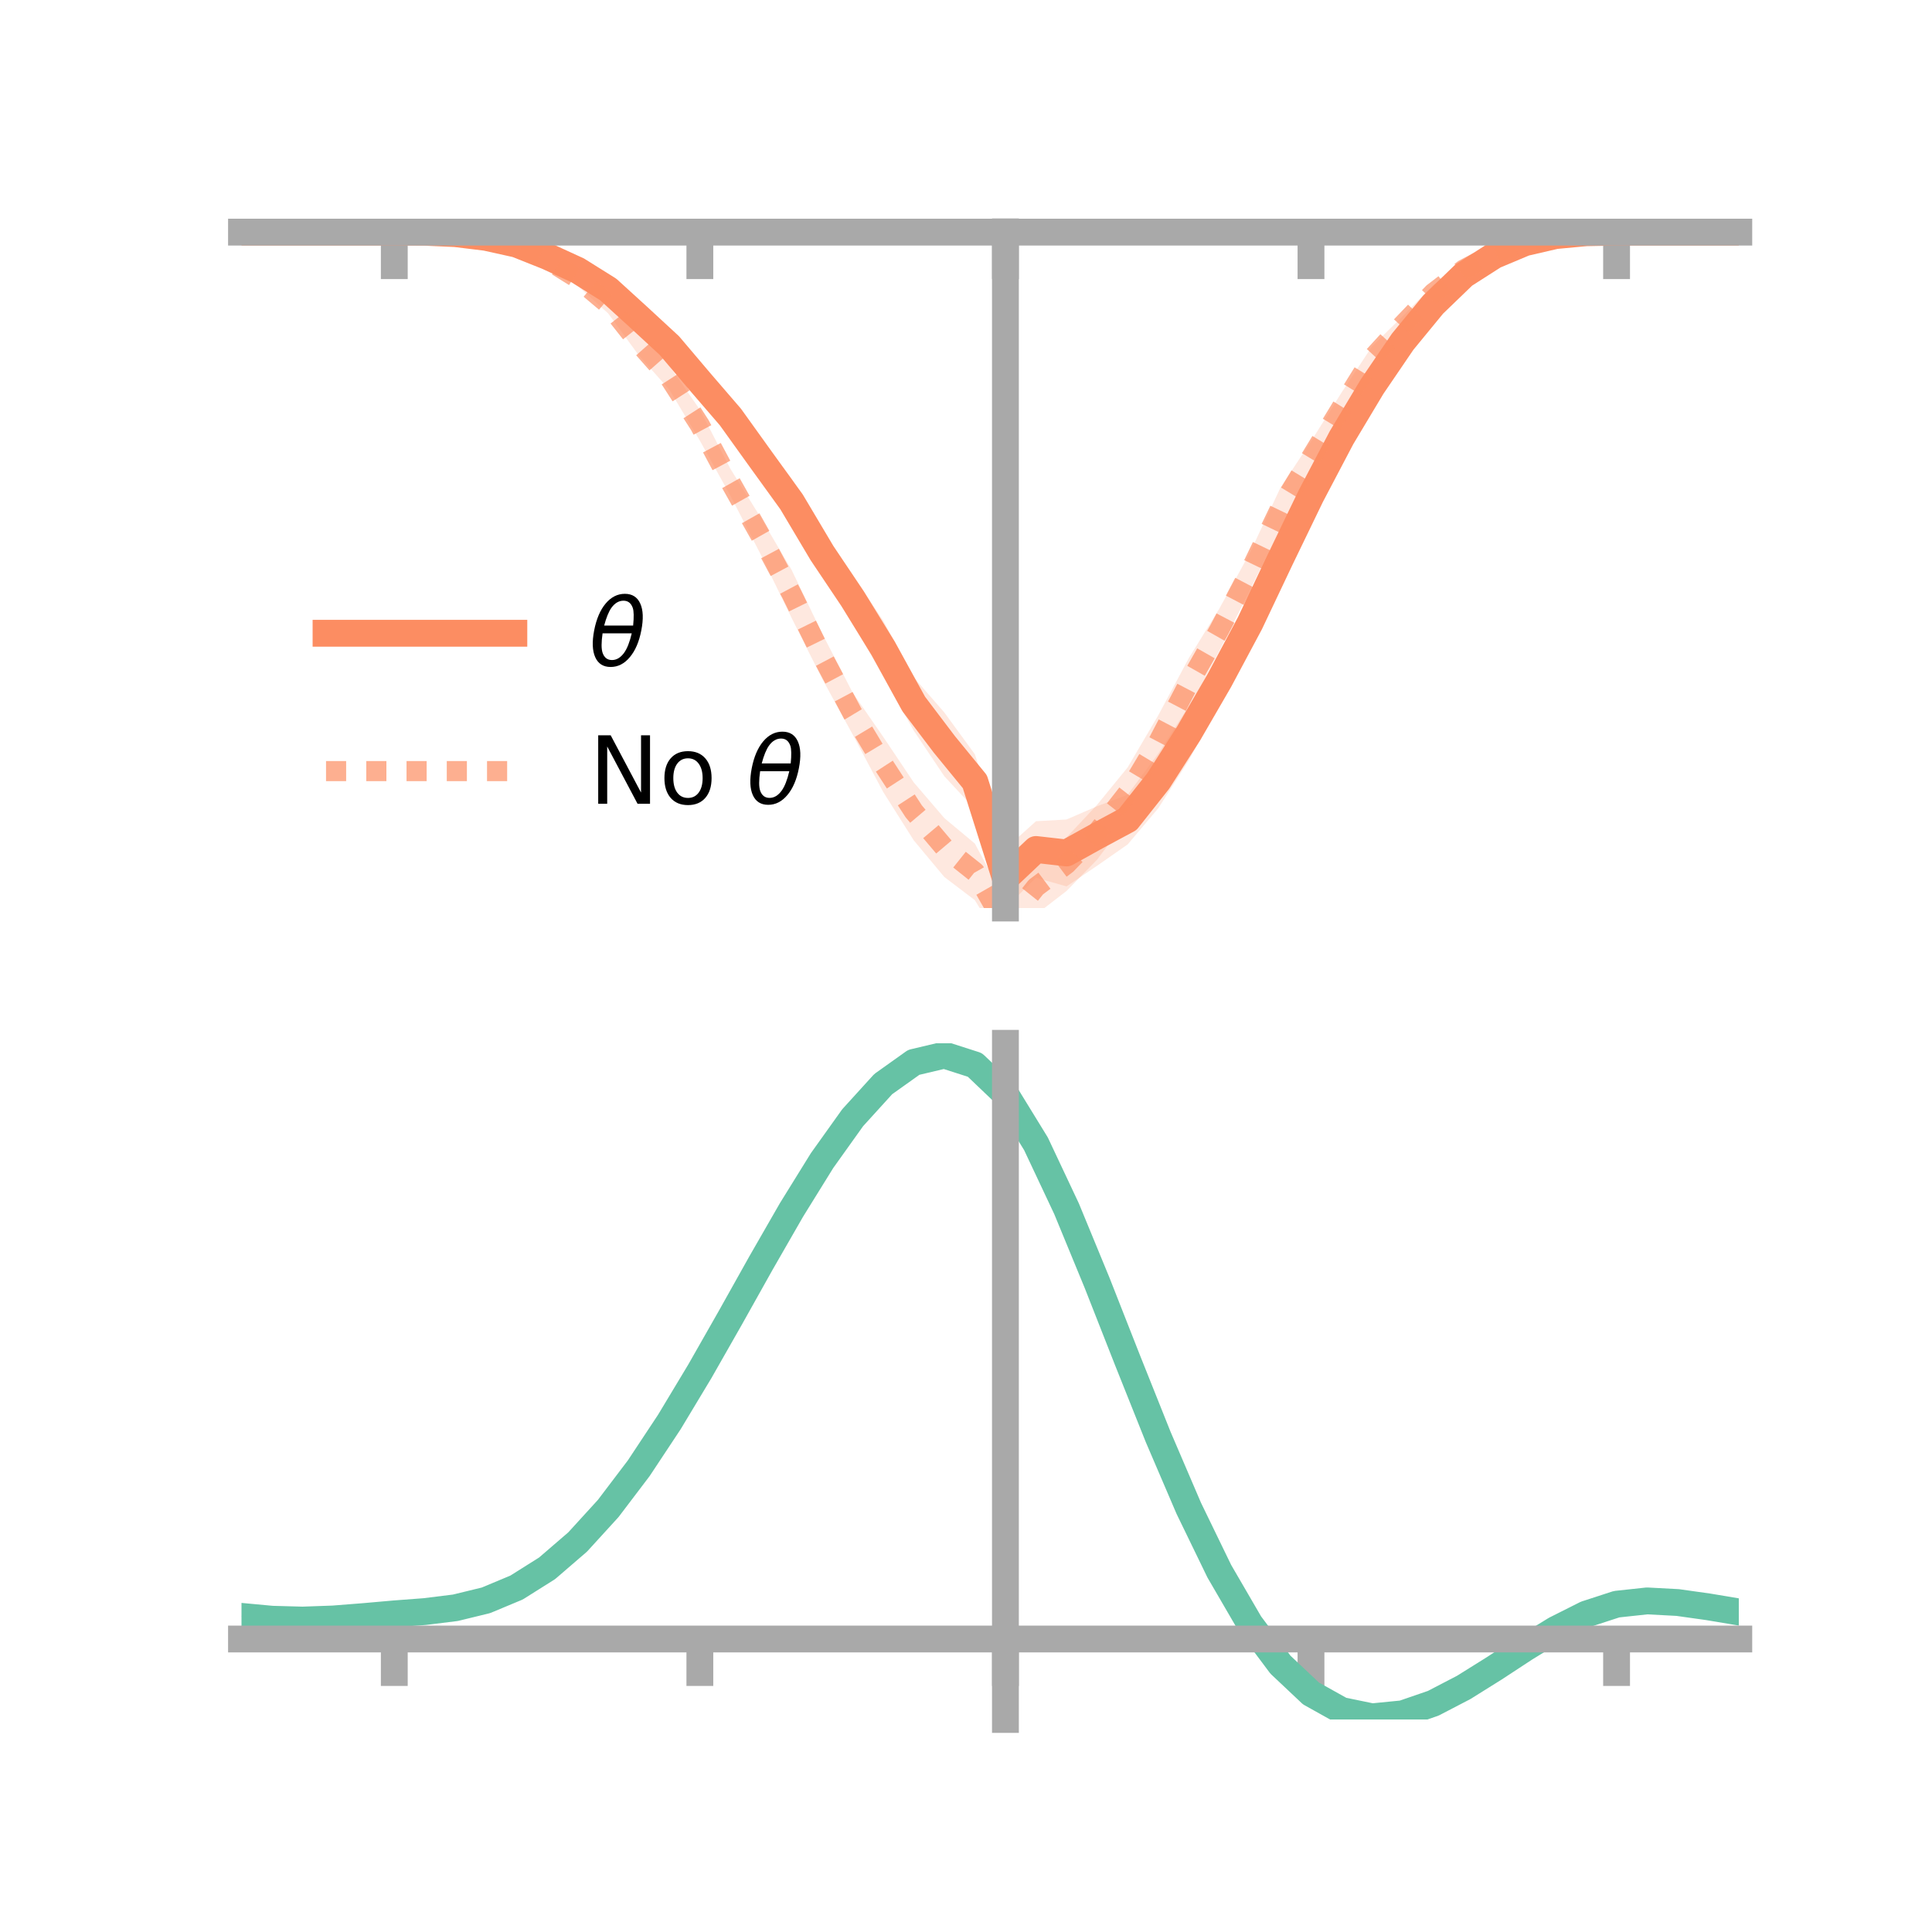 <?xml version="1.0" encoding="utf-8" standalone="no"?>
<!DOCTYPE svg PUBLIC "-//W3C//DTD SVG 1.1//EN"
  "http://www.w3.org/Graphics/SVG/1.1/DTD/svg11.dtd">
<!-- Created with matplotlib (https://matplotlib.org/) -->
<svg height="144pt" version="1.1" viewBox="0 0 144 144" width="144pt" xmlns="http://www.w3.org/2000/svg" xmlns:xlink="http://www.w3.org/1999/xlink">
 <defs>
  <style type="text/css">*{stroke-linecap:butt;stroke-linejoin:round;}</style>
 </defs>
 <g id="figure_1">
  <g id="patch_1">
   <path d="M 0 144 
L 144 144 
L 144 0 
L 0 0 
z
" style="fill:none;"/>
  </g>
  <g id="axes_1">
   <g id="patch_2">
    <path d="M 18 67.68 
L 129.6 67.68 
L 129.6 17.28 
L 18 17.28 
z
" style="fill:none;"/>
   </g>
   <g id="PolyCollection_1">
    <path clip-path="url(#p3f0a06a203)" d="M 18 17.301 
L 18 17.301 
L 20.278 17.301 
L 22.555 17.301 
L 24.833 17.301 
L 27.11 17.301 
L 29.388 17.301 
L 31.665 17.28 
L 33.943 17.321 
L 36.22 17.537 
L 38.498 17.909 
L 40.776 18.673 
L 43.053 19.607 
L 45.331 20.904 
L 47.608 22.807 
L 49.886 24.787 
L 52.163 27.222 
L 54.441 29.956 
L 56.718 32.669 
L 58.996 35.676 
L 61.273 39.551 
L 63.551 42.843 
L 65.829 46.255 
L 68.106 50.49 
L 70.384 53.101 
L 72.661 56.219 
L 74.939 63.257 
L 77.216 61.208 
L 79.494 61.08 
L 81.771 60.093 
L 84.049 59.235 
L 86.327 56.171 
L 88.604 52.629 
L 90.882 48.924 
L 93.159 44.724 
L 95.437 39.982 
L 97.714 35.635 
L 99.992 31.674 
L 102.269 27.994 
L 104.547 24.8 
L 106.824 22.109 
L 109.102 20.031 
L 111.38 18.751 
L 113.657 17.912 
L 115.935 17.465 
L 118.212 17.31 
L 120.49 17.301 
L 122.767 17.301 
L 125.045 17.301 
L 127.322 17.301 
L 129.6 17.301 
L 129.6 17.301 
L 129.6 17.301 
L 127.322 17.301 
L 125.045 17.301 
L 122.767 17.301 
L 120.49 17.304 
L 118.212 17.383 
L 115.935 17.656 
L 113.657 18.264 
L 111.38 19.334 
L 109.102 20.968 
L 106.824 23.283 
L 104.547 26.136 
L 102.269 29.633 
L 99.992 33.557 
L 97.714 38.262 
L 95.437 43.33 
L 93.159 48.194 
L 90.882 52.516 
L 88.604 56.673 
L 86.327 60.249 
L 84.049 62.94 
L 81.771 64.528 
L 79.494 66.067 
L 77.216 65.424 
L 74.939 67.68 
L 72.661 60.305 
L 70.384 57.856 
L 68.106 54.458 
L 65.829 50.407 
L 63.551 46.415 
L 61.273 42.917 
L 58.996 39.132 
L 56.718 35.838 
L 54.441 32.21 
L 52.163 29.656 
L 49.886 26.719 
L 47.608 24.488 
L 45.331 22.241 
L 43.053 20.69 
L 40.776 19.532 
L 38.498 18.483 
L 36.22 17.846 
L 33.943 17.505 
L 31.665 17.339 
L 29.388 17.301 
L 27.11 17.301 
L 24.833 17.301 
L 22.555 17.301 
L 20.278 17.301 
L 18 17.301 
z
" style="fill:#fc8d62;fill-opacity:0.2;"/>
   </g>
   <g id="PolyCollection_2">
    <path clip-path="url(#p3f0a06a203)" d="M 18 17.301 
L 18 17.301 
L 20.278 17.301 
L 22.555 17.301 
L 24.833 17.301 
L 27.11 17.301 
L 29.388 17.301 
L 31.665 17.258 
L 33.943 17.287 
L 36.22 17.495 
L 38.498 17.966 
L 40.776 18.862 
L 43.053 20.218 
L 45.331 21.993 
L 47.608 24.647 
L 49.886 27.255 
L 52.163 30.533 
L 54.441 34.943 
L 56.718 38.607 
L 58.996 42.466 
L 61.273 47.202 
L 63.551 51.625 
L 65.829 54.918 
L 68.106 58.316 
L 70.384 60.975 
L 72.661 62.875 
L 74.939 67.126 
L 77.216 64.067 
L 79.494 62.413 
L 81.771 59.985 
L 84.049 57.197 
L 86.327 53.321 
L 88.604 49.06 
L 90.882 45.363 
L 93.159 41.201 
L 95.437 36.35 
L 97.714 32.898 
L 99.992 29.256 
L 102.269 25.811 
L 104.547 23.57 
L 106.824 21.235 
L 109.102 19.677 
L 111.38 18.52 
L 113.657 17.772 
L 115.935 17.444 
L 118.212 17.303 
L 120.49 17.301 
L 122.767 17.301 
L 125.045 17.301 
L 127.322 17.301 
L 129.6 17.301 
L 129.6 17.301 
L 129.6 17.301 
L 127.322 17.301 
L 125.045 17.301 
L 122.767 17.301 
L 120.49 17.303 
L 118.212 17.405 
L 115.935 17.683 
L 113.657 18.291 
L 111.38 19.26 
L 109.102 20.491 
L 106.824 22.432 
L 104.547 24.847 
L 102.269 27.578 
L 99.992 31.472 
L 97.714 35.316 
L 95.437 39.371 
L 93.159 44 
L 90.882 48.52 
L 88.604 52.835 
L 86.327 57.3 
L 84.049 61.045 
L 81.771 64.073 
L 79.494 66.408 
L 77.216 68.165 
L 74.939 70.823 
L 72.661 67.096 
L 70.384 65.366 
L 68.106 62.633 
L 65.829 59.029 
L 63.551 54.743 
L 61.273 50.577 
L 58.996 46.044 
L 56.718 41.367 
L 54.441 36.951 
L 52.163 32.841 
L 49.886 29.039 
L 47.608 26.483 
L 45.331 23.362 
L 43.053 21.307 
L 40.776 19.824 
L 38.498 18.619 
L 36.22 17.896 
L 33.943 17.54 
L 31.665 17.352 
L 29.388 17.301 
L 27.11 17.301 
L 24.833 17.301 
L 22.555 17.301 
L 20.278 17.301 
L 18 17.301 
z
" style="fill:#fc8d62;fill-opacity:0.2;"/>
   </g>
   <g id="matplotlib.axis_1">
    <g id="xtick_1">
     <g id="line2d_1">
      <defs>
       <path d="M 0 0 
L 0 3.5 
" id="ma632dbf42f" style="stroke:#a9a9a9;stroke-width:2;"/>
      </defs>
      <g>
       <use style="fill:#a9a9a9;stroke:#a9a9a9;stroke-width:2;" x="29.388" xlink:href="#ma632dbf42f" y="17.301"/>
      </g>
     </g>
    </g>
    <g id="xtick_2">
     <g id="line2d_2">
      <g>
       <use style="fill:#a9a9a9;stroke:#a9a9a9;stroke-width:2;" x="52.163" xlink:href="#ma632dbf42f" y="17.301"/>
      </g>
     </g>
    </g>
    <g id="xtick_3">
     <g id="line2d_3">
      <g>
       <use style="fill:#a9a9a9;stroke:#a9a9a9;stroke-width:2;" x="74.939" xlink:href="#ma632dbf42f" y="17.301"/>
      </g>
     </g>
    </g>
    <g id="xtick_4">
     <g id="line2d_4">
      <g>
       <use style="fill:#a9a9a9;stroke:#a9a9a9;stroke-width:2;" x="97.714" xlink:href="#ma632dbf42f" y="17.301"/>
      </g>
     </g>
    </g>
    <g id="xtick_5">
     <g id="line2d_5">
      <g>
       <use style="fill:#a9a9a9;stroke:#a9a9a9;stroke-width:2;" x="120.49" xlink:href="#ma632dbf42f" y="17.301"/>
      </g>
     </g>
    </g>
   </g>
   <g id="matplotlib.axis_2"/>
   <g id="line2d_6">
    <path clip-path="url(#p3f0a06a203)" d="M 18 17.301 
L 20.278 17.301 
L 22.555 17.301 
L 24.833 17.301 
L 27.11 17.301 
L 29.388 17.301 
L 31.665 17.31 
L 33.943 17.413 
L 36.22 17.692 
L 38.498 18.196 
L 40.776 19.103 
L 43.053 20.148 
L 45.331 21.573 
L 47.608 23.648 
L 49.886 25.753 
L 52.163 28.439 
L 54.441 31.083 
L 56.718 34.253 
L 58.996 37.404 
L 61.273 41.234 
L 63.551 44.629 
L 65.829 48.331 
L 68.106 52.474 
L 70.384 55.478 
L 72.661 58.262 
L 74.939 65.469 
L 77.216 63.316 
L 79.494 63.574 
L 81.771 62.311 
L 84.049 61.087 
L 86.327 58.21 
L 88.604 54.651 
L 90.882 50.72 
L 93.159 46.459 
L 95.437 41.656 
L 97.714 36.948 
L 99.992 32.616 
L 102.269 28.813 
L 104.547 25.468 
L 106.824 22.696 
L 109.102 20.5 
L 111.38 19.043 
L 113.657 18.088 
L 115.935 17.561 
L 118.212 17.347 
L 120.49 17.302 
L 122.767 17.301 
L 125.045 17.301 
L 127.322 17.301 
L 129.6 17.301 
" style="fill:none;stroke:#fc8d62;stroke-linecap:square;stroke-width:2;"/>
   </g>
   <g id="line2d_7">
    <path clip-path="url(#p3f0a06a203)" d="M 18 17.301 
L 20.278 17.301 
L 22.555 17.301 
L 24.833 17.301 
L 27.11 17.301 
L 29.388 17.301 
L 31.665 17.305 
L 33.943 17.413 
L 36.22 17.695 
L 38.498 18.293 
L 40.776 19.343 
L 43.053 20.762 
L 45.331 22.678 
L 47.608 25.565 
L 49.886 28.147 
L 52.163 31.687 
L 54.441 35.947 
L 56.718 39.987 
L 58.996 44.255 
L 61.273 48.889 
L 63.551 53.184 
L 65.829 56.974 
L 68.106 60.475 
L 70.384 63.17 
L 72.661 64.985 
L 74.939 68.975 
L 77.216 66.116 
L 79.494 64.41 
L 81.771 62.029 
L 84.049 59.121 
L 86.327 55.311 
L 88.604 50.947 
L 90.882 46.941 
L 93.159 42.601 
L 95.437 37.861 
L 97.714 34.107 
L 99.992 30.364 
L 102.269 26.695 
L 104.547 24.208 
L 106.824 21.833 
L 109.102 20.084 
L 111.38 18.89 
L 113.657 18.032 
L 115.935 17.564 
L 118.212 17.354 
L 120.49 17.302 
L 122.767 17.301 
L 125.045 17.301 
L 127.322 17.301 
L 129.6 17.301 
" style="fill:none;stroke:#fc8d62;stroke-dasharray:1.5,1.5;stroke-dashoffset:0;stroke-opacity:0.7;stroke-width:1.5;"/>
   </g>
   <g id="patch_3">
    <path d="M 74.939 67.68 
L 74.939 17.28 
" style="fill:none;stroke:#a9a9a9;stroke-linecap:square;stroke-linejoin:miter;stroke-width:2;"/>
   </g>
   <g id="patch_4">
    <path d="M 129.6 67.68 
L 129.6 17.28 
" style="fill:none;"/>
   </g>
   <g id="patch_5">
    <path d="M 18 17.301 
L 129.6 17.301 
" style="fill:none;stroke:#a9a9a9;stroke-linecap:square;stroke-linejoin:miter;stroke-width:2;"/>
   </g>
   <g id="patch_6">
    <path d="M 18 17.28 
L 129.6 17.28 
" style="fill:none;"/>
   </g>
   <g id="legend_1">
    <g id="line2d_8">
     <path d="M 24.3 47.2 
L 38.3 47.2 
" style="fill:none;stroke:#fc8d62;stroke-linecap:square;stroke-width:2;"/>
    </g>
    <g id="line2d_9"/>
    <g id="text_1">
     <!-- $\theta$ -->
     <g transform="translate(43.9 49.65)scale(0.07 -0.07)">
      <defs>
       <path d="M 45.516 34.672 
L 14.453 34.672 
Q 12.359 20.062 14.5 13.875 
Q 17.188 6.25 24.469 6.25 
Q 31.781 6.25 37.359 13.922 
Q 42.234 20.656 45.516 34.672 
z
M 47.016 42.969 
Q 48.344 56.844 46.625 61.719 
Q 43.953 69.438 36.766 69.438 
Q 29.297 69.438 23.828 61.812 
Q 19.531 55.672 16.156 42.969 
z
M 38.188 76.766 
Q 49.906 76.766 54.594 66.406 
Q 59.281 56.109 55.719 37.844 
Q 52.203 19.625 43.453 9.281 
Q 34.766 -1.125 23.047 -1.125 
Q 11.281 -1.125 6.641 9.281 
Q 2 19.625 5.516 37.844 
Q 9.078 56.109 17.719 66.406 
Q 26.422 76.766 38.188 76.766 
z
" id="DejaVuSans-Oblique-952"/>
      </defs>
      <use transform="translate(0 0.234)" xlink:href="#DejaVuSans-Oblique-952"/>
     </g>
    </g>
    <g id="line2d_10">
     <path d="M 24.3 57.474 
L 38.3 57.474 
" style="fill:none;stroke:#fc8d62;stroke-dasharray:1.5,1.5;stroke-dashoffset:0;stroke-opacity:0.7;stroke-width:1.5;"/>
    </g>
    <g id="line2d_11"/>
    <g id="text_2">
     <!-- No $\theta$ -->
     <g transform="translate(43.9 59.924)scale(0.07 -0.07)">
      <defs>
       <path d="M 9.812 72.906 
L 23.094 72.906 
L 55.422 11.922 
L 55.422 72.906 
L 64.984 72.906 
L 64.984 0 
L 51.703 0 
L 19.391 60.984 
L 19.391 0 
L 9.812 0 
z
" id="DejaVuSans-78"/>
       <path d="M 30.609 48.391 
Q 23.391 48.391 19.188 42.75 
Q 14.984 37.109 14.984 27.297 
Q 14.984 17.484 19.156 11.844 
Q 23.344 6.203 30.609 6.203 
Q 37.797 6.203 41.984 11.859 
Q 46.188 17.531 46.188 27.297 
Q 46.188 37.016 41.984 42.703 
Q 37.797 48.391 30.609 48.391 
z
M 30.609 56 
Q 42.328 56 49.016 48.375 
Q 55.719 40.766 55.719 27.297 
Q 55.719 13.875 49.016 6.219 
Q 42.328 -1.422 30.609 -1.422 
Q 18.844 -1.422 12.172 6.219 
Q 5.516 13.875 5.516 27.297 
Q 5.516 40.766 12.172 48.375 
Q 18.844 56 30.609 56 
z
" id="DejaVuSans-111"/>
       <path id="DejaVuSans-32"/>
      </defs>
      <use transform="translate(0 0.234)" xlink:href="#DejaVuSans-78"/>
      <use transform="translate(74.805 0.234)" xlink:href="#DejaVuSans-111"/>
      <use transform="translate(135.986 0.234)" xlink:href="#DejaVuSans-32"/>
      <use transform="translate(167.773 0.234)" xlink:href="#DejaVuSans-Oblique-952"/>
     </g>
    </g>
   </g>
  </g>
  <g id="axes_2">
   <g id="patch_7">
    <path d="M 18 128.16 
L 129.6 128.16 
L 129.6 77.76 
L 18 77.76 
z
" style="fill:none;"/>
   </g>
   <g id="PolyCollection_3">
    <path clip-path="url(#p192f48859d)" d="M 18 120.516 
L 18 120.437 
L 20.278 120.657 
L 22.555 120.718 
L 24.833 120.63 
L 27.11 120.442 
L 29.388 120.233 
L 31.665 120.056 
L 33.943 119.769 
L 36.22 119.209 
L 38.498 118.248 
L 40.776 116.795 
L 43.053 114.799 
L 45.331 112.252 
L 47.608 109.186 
L 49.886 105.668 
L 52.163 101.8 
L 54.441 97.711 
L 56.718 93.557 
L 58.996 89.51 
L 61.273 85.761 
L 63.551 82.509 
L 65.829 79.958 
L 68.106 78.308 
L 70.384 77.76 
L 72.661 78.503 
L 74.939 80.706 
L 77.216 84.463 
L 79.494 89.367 
L 81.771 94.967 
L 84.049 100.842 
L 86.327 106.627 
L 88.604 112.018 
L 90.882 116.783 
L 93.159 120.757 
L 95.437 123.843 
L 97.714 126.011 
L 99.992 127.292 
L 102.269 127.764 
L 104.547 127.543 
L 106.824 126.77 
L 109.102 125.602 
L 111.38 124.201 
L 113.657 122.732 
L 115.935 121.355 
L 118.212 120.223 
L 120.49 119.488 
L 122.767 119.244 
L 125.045 119.371 
L 127.322 119.701 
L 129.6 120.094 
L 129.6 120.196 
L 129.6 120.196 
L 127.322 119.827 
L 125.045 119.515 
L 122.767 119.4 
L 120.49 119.649 
L 118.212 120.395 
L 115.935 121.552 
L 113.657 122.972 
L 111.38 124.488 
L 109.102 125.934 
L 106.824 127.136 
L 104.547 127.93 
L 102.269 128.16 
L 99.992 127.694 
L 97.714 126.431 
L 95.437 124.306 
L 93.159 121.301 
L 90.882 117.445 
L 88.604 112.825 
L 86.327 107.595 
L 84.049 101.978 
L 81.771 96.267 
L 79.494 90.818 
L 77.216 86.043 
L 74.939 82.385 
L 72.661 80.244 
L 70.384 79.524 
L 68.106 80.056 
L 65.829 81.65 
L 63.551 84.11 
L 61.273 87.24 
L 58.996 90.841 
L 56.718 94.723 
L 54.441 98.703 
L 52.163 102.616 
L 49.886 106.316 
L 47.608 109.682 
L 45.331 112.619 
L 43.053 115.066 
L 40.776 116.994 
L 38.498 118.408 
L 36.22 119.35 
L 33.943 119.9 
L 31.665 120.178 
L 29.388 120.345 
L 27.11 120.538 
L 24.833 120.708 
L 22.555 120.782 
L 20.278 120.72 
L 18 120.516 
z
" style="fill:#66c2a5;fill-opacity:0.2;"/>
   </g>
   <g id="matplotlib.axis_3">
    <g id="xtick_6">
     <g id="line2d_12">
      <g>
       <use style="fill:#a9a9a9;stroke:#a9a9a9;stroke-width:2;" x="29.388" xlink:href="#ma632dbf42f" y="122.162"/>
      </g>
     </g>
    </g>
    <g id="xtick_7">
     <g id="line2d_13">
      <g>
       <use style="fill:#a9a9a9;stroke:#a9a9a9;stroke-width:2;" x="52.163" xlink:href="#ma632dbf42f" y="122.162"/>
      </g>
     </g>
    </g>
    <g id="xtick_8">
     <g id="line2d_14">
      <g>
       <use style="fill:#a9a9a9;stroke:#a9a9a9;stroke-width:2;" x="74.939" xlink:href="#ma632dbf42f" y="122.162"/>
      </g>
     </g>
    </g>
    <g id="xtick_9">
     <g id="line2d_15">
      <g>
       <use style="fill:#a9a9a9;stroke:#a9a9a9;stroke-width:2;" x="97.714" xlink:href="#ma632dbf42f" y="122.162"/>
      </g>
     </g>
    </g>
    <g id="xtick_10">
     <g id="line2d_16">
      <g>
       <use style="fill:#a9a9a9;stroke:#a9a9a9;stroke-width:2;" x="120.49" xlink:href="#ma632dbf42f" y="122.162"/>
      </g>
     </g>
    </g>
   </g>
   <g id="matplotlib.axis_4"/>
   <g id="line2d_17">
    <path clip-path="url(#p192f48859d)" d="M 18 120.476 
L 20.278 120.688 
L 22.555 120.75 
L 24.833 120.669 
L 27.11 120.49 
L 29.388 120.289 
L 31.665 120.117 
L 33.943 119.834 
L 36.22 119.279 
L 38.498 118.328 
L 40.776 116.894 
L 43.053 114.932 
L 45.331 112.435 
L 47.608 109.434 
L 49.886 105.992 
L 52.163 102.208 
L 54.441 98.207 
L 56.718 94.14 
L 58.996 90.176 
L 61.273 86.501 
L 63.551 83.31 
L 65.829 80.804 
L 68.106 79.182 
L 70.384 78.642 
L 72.661 79.373 
L 74.939 81.546 
L 77.216 85.253 
L 79.494 90.092 
L 81.771 95.617 
L 84.049 101.41 
L 86.327 107.111 
L 88.604 112.421 
L 90.882 117.114 
L 93.159 121.029 
L 95.437 124.075 
L 97.714 126.221 
L 99.992 127.493 
L 102.269 127.962 
L 104.547 127.736 
L 106.824 126.953 
L 109.102 125.768 
L 111.38 124.345 
L 113.657 122.852 
L 115.935 121.454 
L 118.212 120.309 
L 120.49 119.568 
L 122.767 119.322 
L 125.045 119.443 
L 127.322 119.764 
L 129.6 120.145 
" style="fill:none;stroke:#66c2a5;stroke-linecap:square;stroke-width:2;"/>
   </g>
   <g id="patch_8">
    <path d="M 74.939 128.16 
L 74.939 77.76 
" style="fill:none;stroke:#a9a9a9;stroke-linecap:square;stroke-linejoin:miter;stroke-width:2;"/>
   </g>
   <g id="patch_9">
    <path d="M 129.6 128.16 
L 129.6 77.76 
" style="fill:none;"/>
   </g>
   <g id="patch_10">
    <path d="M 18 122.162 
L 129.6 122.162 
" style="fill:none;stroke:#a9a9a9;stroke-linecap:square;stroke-linejoin:miter;stroke-width:2;"/>
   </g>
   <g id="patch_11">
    <path d="M 18 77.76 
L 129.6 77.76 
" style="fill:none;"/>
   </g>
  </g>
 </g>
 <defs>
  <clipPath id="p3f0a06a203">
   <rect height="50.4" width="111.6" x="18" y="17.28"/>
  </clipPath>
  <clipPath id="p192f48859d">
   <rect height="50.4" width="111.6" x="18" y="77.76"/>
  </clipPath>
 </defs>
</svg>
